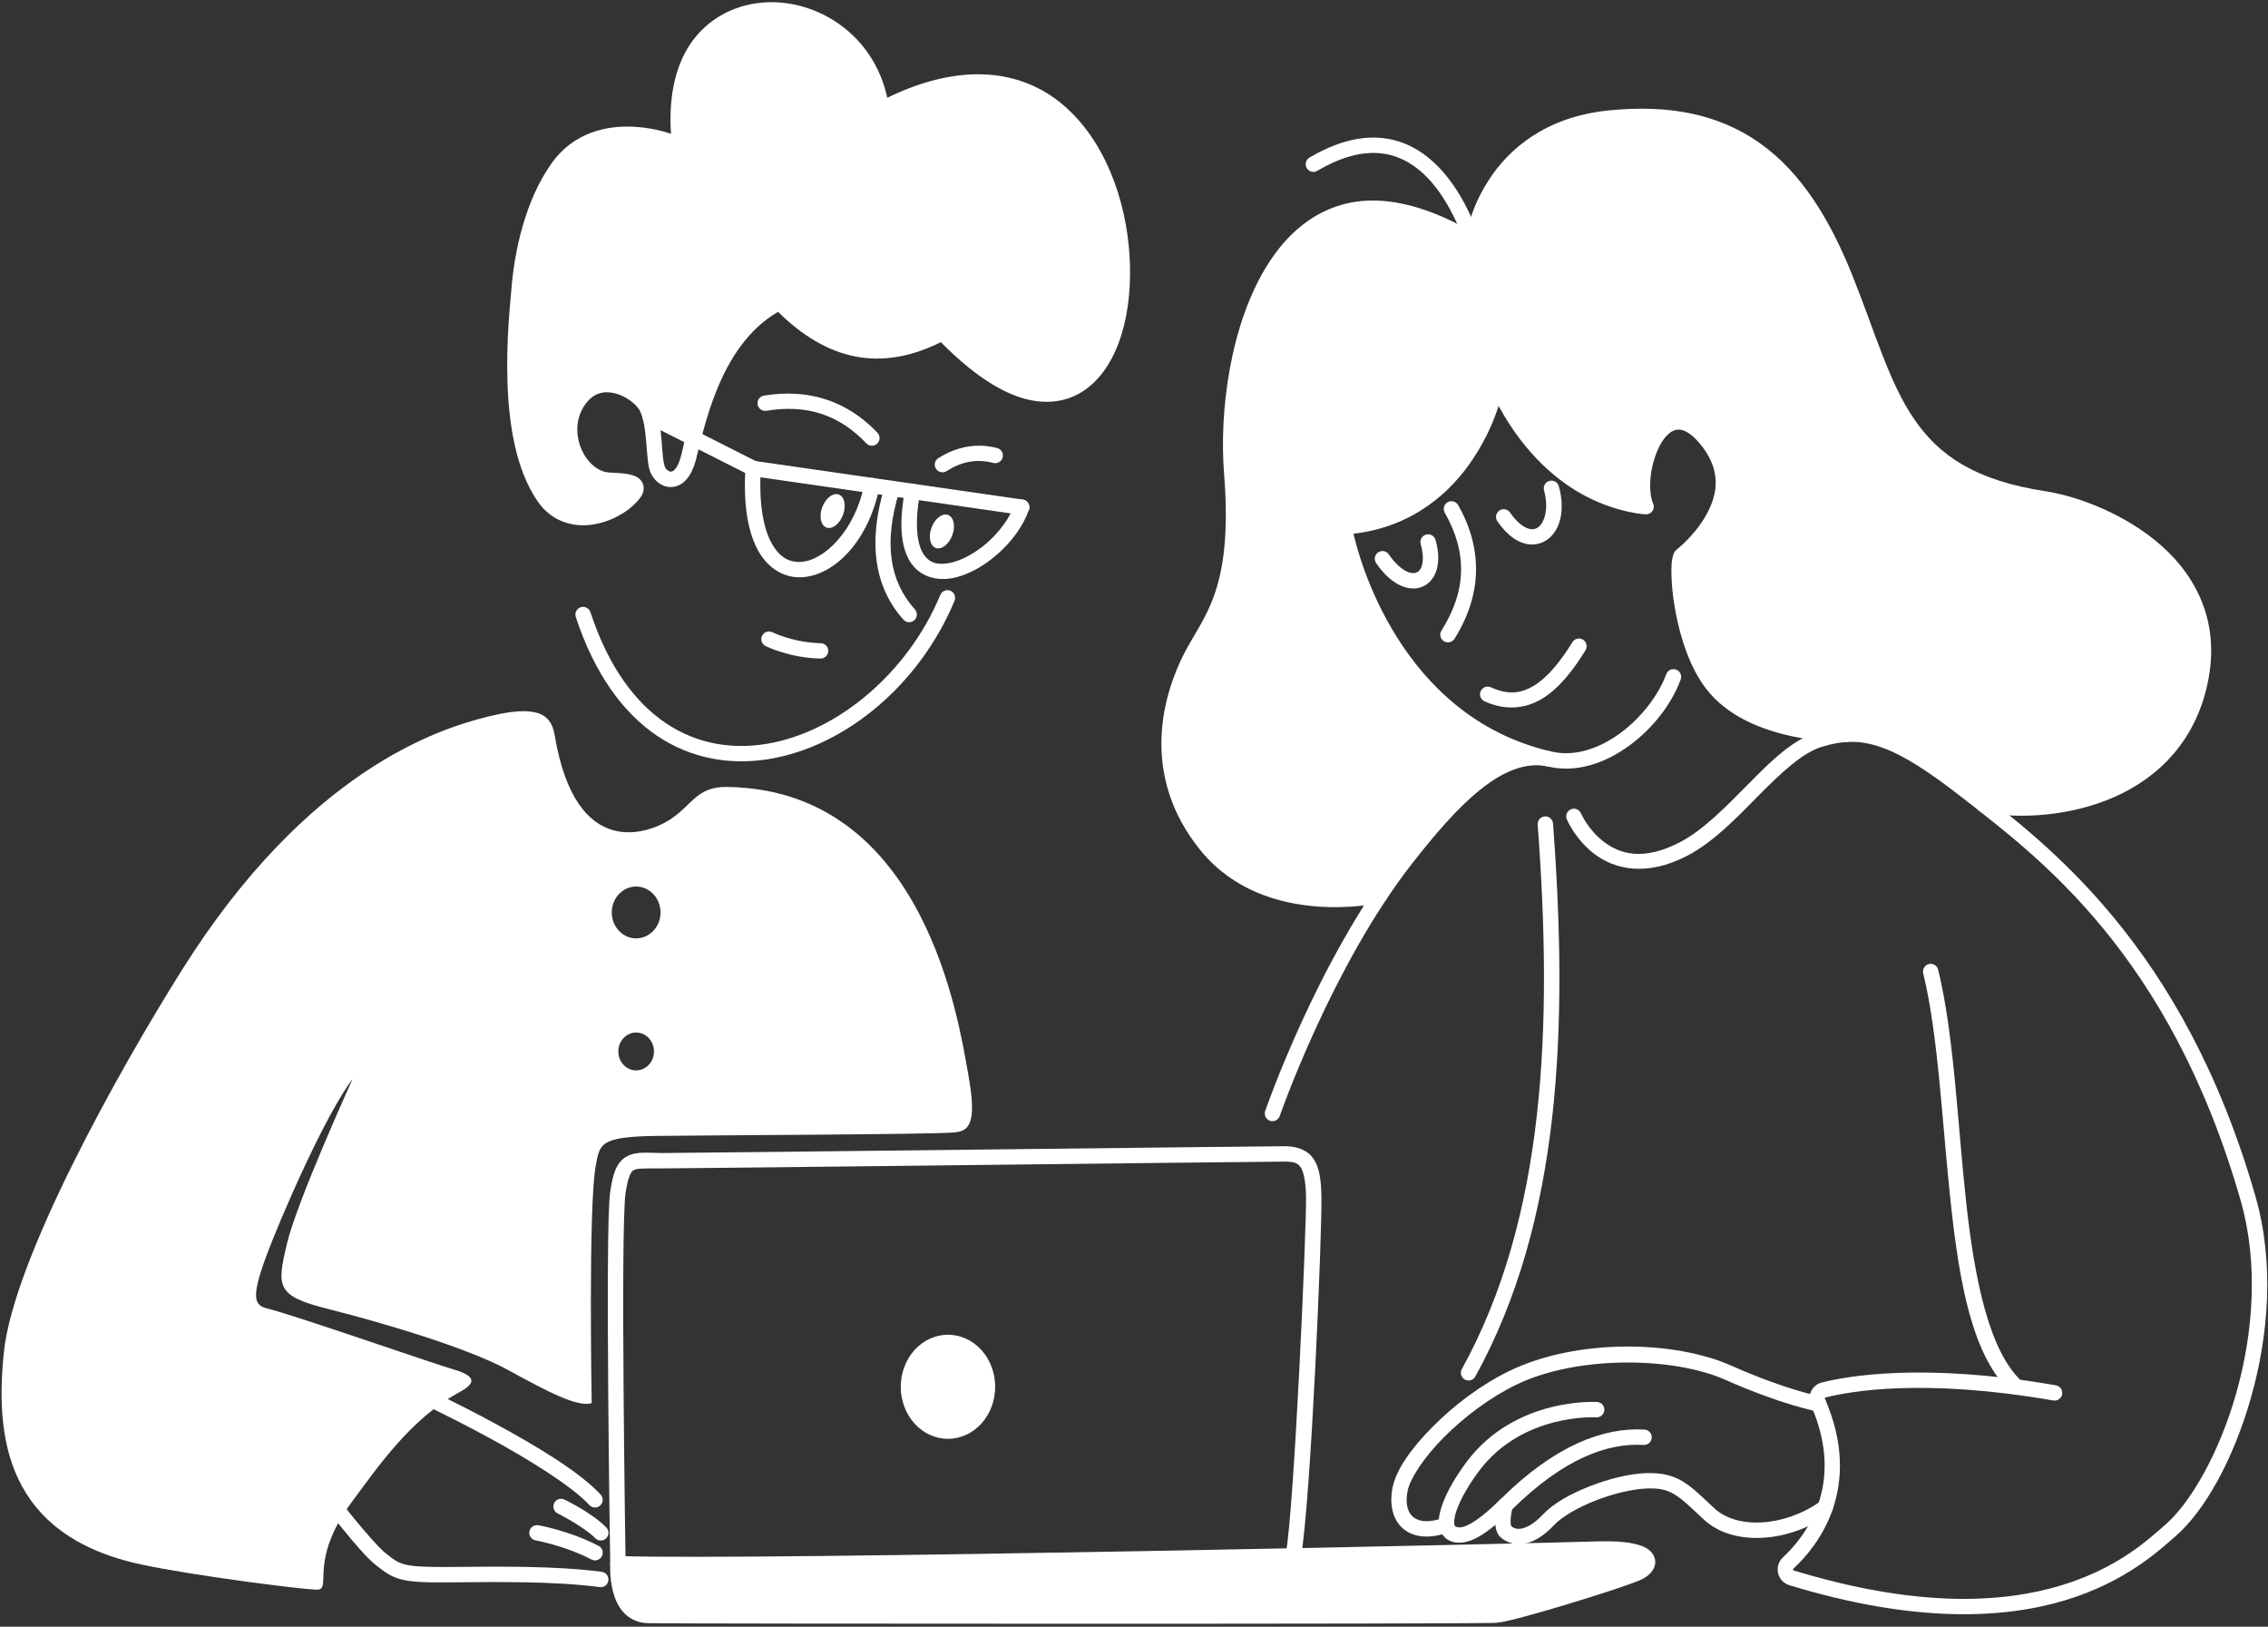 <svg width="516" height="370" viewBox="0 0 516 370" fill="none" xmlns="http://www.w3.org/2000/svg">
<rect x="0" y="0" width="516" height="370" fill="#333333" stroke="none"/>
<g clip-path="url(#clip0_202_3)">
<path fill-rule="evenodd" clip-rule="evenodd" d="M226.419 315.436C226.419 318.576 225.287 321.587 223.272 323.808C221.258 326.028 218.525 327.276 215.676 327.276C212.826 327.276 210.094 326.028 208.079 323.808C206.064 321.587 204.932 318.576 204.932 315.436C204.932 313.881 205.21 312.341 205.75 310.905C206.29 309.468 207.081 308.163 208.079 307.064C209.076 305.964 210.261 305.092 211.564 304.497C212.868 303.902 214.265 303.596 215.676 303.596C217.086 303.596 218.483 303.902 219.787 304.497C221.09 305.092 222.275 305.964 223.272 307.064C224.27 308.163 225.061 309.468 225.601 310.905C226.141 312.341 226.419 313.881 226.419 315.436Z" fill="white"/>
<path d="M363.286 350.607C349.678 351.065 172.854 354.979 140.641 353.935C140.188 353.921 139.746 354.083 139.41 354.387C139.074 354.692 138.869 355.115 138.839 355.568C138.839 355.568 138.607 358.683 139.45 361.947C139.871 363.579 140.561 365.301 141.827 366.715C143.093 368.128 145.015 369.153 147.358 369.201C149.394 369.242 162.04 369.274 180.165 369.299C198.29 369.323 221.785 369.336 245.171 369.336C268.556 369.336 291.83 369.323 309.511 369.289C318.351 369.272 325.793 369.25 331.153 369.222C333.833 369.209 335.993 369.194 337.55 369.177C339.106 369.161 339.908 369.157 340.411 369.119C341.803 369.012 343.893 368.492 346.718 367.74C349.543 366.988 352.958 366.001 356.399 364.961C363.283 362.88 370.167 360.635 372.829 359.55C374.097 359.034 375.186 358.338 375.927 357.275C376.297 356.744 376.58 356.082 376.596 355.334C376.613 354.585 376.32 353.807 375.848 353.226C374.904 352.064 373.477 351.487 371.473 351.078C369.47 350.669 366.821 350.488 363.286 350.607ZM363.403 354.105C366.757 353.992 369.178 354.18 370.774 354.506C372.235 354.804 372.777 355.22 372.934 355.355C372.736 355.589 372.267 355.999 371.509 356.308C369.266 357.222 362.218 359.545 355.387 361.609C351.972 362.641 348.585 363.621 345.819 364.357C343.053 365.093 340.764 365.581 340.143 365.629C340.143 365.629 339.057 365.661 337.512 365.677C335.968 365.694 333.812 365.709 331.136 365.722C325.782 365.749 318.343 365.772 309.505 365.789C291.828 365.822 268.555 365.836 245.171 365.836C221.787 365.836 198.291 365.823 180.169 365.798C162.046 365.774 149.188 365.737 147.43 365.701C145.981 365.671 145.157 365.187 144.434 364.38C143.712 363.573 143.172 362.362 142.839 361.072C142.499 359.755 142.376 358.435 142.335 357.433C177.63 358.394 349.588 354.57 363.403 354.105Z" fill="white"/>
<path fill-rule="evenodd" clip-rule="evenodd" d="M140.584 355.685C140.584 355.685 139.809 367.296 147.395 367.451C154.981 367.606 336.252 367.683 340.277 367.374C344.302 367.064 367.265 359.928 372.169 357.93C376.349 356.227 377.123 351.892 363.345 352.357C349.566 352.821 173.141 356.74 140.584 355.685Z" fill="white"/>
<path d="M292.306 260.716C289.61 260.716 256.097 261.103 222.182 261.49C188.268 261.877 154.003 262.265 150.649 262.265C147.247 262.265 144.88 261.823 142.616 263.025C141.484 263.626 140.607 264.701 140.046 266.027C139.484 267.353 139.136 268.97 138.829 271.121C138.474 273.611 138.367 279.733 138.313 288.043C138.26 296.352 138.301 306.636 138.378 316.66C138.532 336.708 138.835 355.713 138.835 355.713C138.838 355.942 138.887 356.169 138.978 356.38C139.07 356.591 139.202 356.782 139.367 356.942C139.532 357.102 139.727 357.228 139.94 357.312C140.154 357.397 140.382 357.439 140.612 357.435C141.076 357.427 141.518 357.236 141.84 356.903C142.163 356.569 142.34 356.122 142.333 355.658C142.333 355.658 142.032 336.664 141.878 316.634C141.801 306.619 141.76 296.344 141.813 288.064C141.867 279.784 142.056 273.286 142.294 271.615C142.58 269.605 142.916 268.223 143.268 267.39C143.621 266.557 143.888 266.314 144.259 266.117C145 265.723 147.085 265.765 150.649 265.765C154.262 265.765 188.309 265.377 222.224 264.99C256.138 264.603 289.969 264.216 292.306 264.216C294.529 264.216 295.311 264.593 295.95 265.56C296.59 266.527 297.044 268.622 297.138 271.998C297.31 278.22 294.507 342.519 292.52 353.605C292.48 353.831 292.484 354.063 292.533 354.288C292.582 354.512 292.675 354.725 292.807 354.914C292.938 355.102 293.105 355.263 293.299 355.387C293.492 355.511 293.708 355.596 293.934 355.636C294.391 355.718 294.861 355.616 295.242 355.351C295.623 355.086 295.883 354.681 295.966 354.224C298.241 341.528 300.849 279.612 300.636 271.9C300.536 268.309 300.214 265.661 298.87 263.629C297.526 261.596 295.113 260.716 292.306 260.716Z" fill="white"/>
<path d="M181.161 89.582C178.799 89.432 176.344 89.564 173.808 89.984C173.35 90.06 172.941 90.314 172.67 90.691C172.4 91.069 172.291 91.538 172.366 91.996C172.442 92.454 172.696 92.863 173.073 93.133C173.451 93.403 173.92 93.513 174.378 93.437C183.597 91.913 190.928 94.35 197.099 100.843C197.257 101.01 197.447 101.144 197.657 101.237C197.867 101.33 198.093 101.381 198.323 101.387C198.553 101.393 198.781 101.354 198.996 101.271C199.211 101.188 199.407 101.064 199.573 100.906C199.909 100.586 200.104 100.146 200.116 99.683C200.128 99.219 199.955 98.769 199.636 98.433C194.496 93.024 188.246 90.031 181.161 89.582Z" fill="white"/>
<path d="M223.259 101.382C219.732 101.268 216.436 102.338 213.485 104.203C213.093 104.451 212.815 104.844 212.713 105.297C212.611 105.75 212.693 106.224 212.94 106.617C213.188 107.009 213.582 107.287 214.035 107.389C214.487 107.491 214.962 107.41 215.354 107.162C218.682 105.06 222.025 104.274 225.983 105.295C226.206 105.352 226.437 105.365 226.665 105.333C226.893 105.301 227.112 105.225 227.31 105.108C227.508 104.992 227.681 104.837 227.819 104.654C227.958 104.47 228.059 104.261 228.116 104.039C228.174 103.816 228.187 103.584 228.155 103.357C228.123 103.129 228.046 102.91 227.929 102.712C227.812 102.514 227.658 102.34 227.474 102.202C227.29 102.064 227.081 101.963 226.858 101.906C225.636 101.591 224.434 101.421 223.259 101.382Z" fill="white"/>
<path d="M174.175 0.537C167.903 0.88 161.819 3.65 157.706 9.095C153.966 14.047 152.046 21.228 152.655 30.425C150.675 29.779 147.928 29.046 144.288 28.836C138.183 28.483 130.474 30.021 125.378 37.302C119.532 45.652 117.054 56.9 116.346 65.81C116.346 65.811 116.346 65.812 116.346 65.812C116.107 68.829 115.147 77.299 115.448 86.716C115.749 96.134 117.23 106.601 122.296 114.002C125.47 118.64 130.332 119.935 134.583 119.351C138.833 118.767 142.612 116.606 144.841 114.203C145.94 113.016 146.734 111.82 146.358 110.326C146.17 109.579 145.651 109.001 145.155 108.664C144.659 108.327 144.162 108.152 143.665 108.019C141.675 107.489 139.286 107.587 138.221 107.443C135.74 107.109 133.348 104.889 132.149 101.847C130.951 98.806 130.991 95.168 132.97 92.242C134.955 89.305 137.3 88.892 139.766 89.425C142.233 89.959 144.642 91.828 145.483 93.26C146.337 94.714 146.79 97.649 147.024 100.498C147.141 101.922 147.228 103.328 147.378 104.59C147.527 105.851 147.671 106.944 148.251 107.994C149.201 109.713 151.09 111.09 153.315 110.726C155.541 110.363 157.305 108.3 158.255 104.865C160.044 98.394 163.359 78.802 177.018 70.935C182.519 76.353 188.375 79.874 194.602 81.088C200.862 82.307 207.406 81.149 214.061 77.83C220.842 84.686 226.916 88.768 232.356 90.47C238.042 92.249 243.119 91.376 246.989 88.584C254.729 82.999 257.8 70.735 256.977 57.996C256.154 45.256 251.306 31.813 241.776 23.779C232.61 16.052 219.039 13.879 201.864 22.236C198.814 7.939 186.085 -0.115 174.175 0.537ZM174.366 4.033C185.135 3.443 197.072 10.977 198.919 24.949C198.956 25.228 199.06 25.495 199.222 25.725C199.384 25.956 199.6 26.144 199.85 26.274C200.101 26.403 200.379 26.47 200.661 26.469C200.943 26.468 201.22 26.399 201.47 26.267C218.795 17.128 231.032 19.299 239.52 26.455C248.008 33.61 252.708 46.22 253.483 58.222C254.259 70.225 250.98 81.39 244.942 85.746C241.923 87.924 238.254 88.648 233.403 87.13C228.552 85.613 222.58 81.71 215.68 74.539C215.416 74.263 215.068 74.082 214.691 74.023C214.313 73.964 213.927 74.03 213.591 74.211C207.069 77.718 201.037 78.775 195.27 77.652C189.504 76.529 183.912 73.18 178.458 67.505C178.197 67.235 177.857 67.055 177.487 66.993C177.116 66.931 176.736 66.989 176.401 67.16C159.759 75.668 156.471 98.184 154.882 103.931C154.12 106.687 153.157 107.205 152.751 107.271C152.345 107.337 151.697 106.991 151.315 106.3C151.23 106.145 150.984 105.288 150.852 104.177C150.721 103.067 150.633 101.679 150.512 100.211C150.271 97.273 149.995 94.027 148.503 91.486C146.997 88.922 144.016 86.765 140.507 86.005C136.997 85.246 132.777 86.276 130.069 90.281H130.071C127.357 94.295 127.333 99.171 128.893 103.131C130.453 107.09 133.642 110.358 137.755 110.912C139.378 111.131 141.505 111.134 142.597 111.386C142.504 111.526 142.486 111.595 142.274 111.824C140.736 113.483 137.417 115.43 134.106 115.884C130.796 116.339 127.634 115.604 125.184 112.025C120.83 105.663 119.238 95.719 118.946 86.605C118.655 77.492 119.581 69.313 119.837 66.088C120.511 57.604 122.993 46.812 128.245 39.31C132.54 33.173 138.686 32.018 144.087 32.33C149.487 32.641 153.815 34.527 153.815 34.527C154.098 34.651 154.408 34.697 154.714 34.663C155.021 34.628 155.312 34.513 155.56 34.329C155.808 34.145 156.002 33.899 156.124 33.616C156.246 33.333 156.291 33.023 156.255 32.717C155.067 22.783 157.036 15.79 160.499 11.205C163.962 6.62 168.982 4.328 174.366 4.033Z" fill="white"/>
<path fill-rule="evenodd" clip-rule="evenodd" d="M157.731 99.654L147.924 94.695C147.687 93.831 147.385 93.041 146.993 92.373C144.646 88.378 136.213 84.319 131.52 91.261C126.827 98.202 131.393 108.289 137.988 109.177C140.732 109.547 147.322 108.951 143.557 113.014C139.791 117.076 129.364 121.231 123.74 113.014C114.32 99.251 117.597 72.192 118.092 65.95C118.783 57.253 121.263 46.232 126.812 38.306C136.204 24.888 154.518 32.924 154.518 32.924C149.61 -8.11 196.723 -5.011 200.653 24.719C271.619 -12.716 270.638 134.184 214.42 75.753C200.832 83.061 188.459 80.435 177.197 68.718C164.447 75.236 159.901 90.806 157.731 99.654Z" fill="white"/>
<path d="M147.378 93.033C146.937 93.178 146.572 93.492 146.362 93.906C146.259 94.111 146.196 94.335 146.179 94.564C146.161 94.793 146.189 95.023 146.261 95.242C146.333 95.46 146.447 95.662 146.596 95.836C146.746 96.011 146.929 96.154 147.134 96.257L170.624 108.132C170.793 108.218 170.975 108.275 171.163 108.302L232.198 117.101C232.426 117.134 232.658 117.122 232.88 117.065C233.103 117.008 233.312 116.908 233.497 116.771C233.681 116.633 233.836 116.46 233.953 116.263C234.071 116.065 234.148 115.846 234.181 115.619C234.214 115.391 234.201 115.16 234.145 114.937C234.088 114.714 233.988 114.505 233.85 114.32C233.712 114.136 233.54 113.981 233.342 113.864C233.145 113.746 232.926 113.669 232.698 113.636L171.946 104.881L148.714 93.132C148.509 93.029 148.285 92.967 148.056 92.95C147.827 92.933 147.596 92.961 147.378 93.033Z" fill="white"/>
<path d="M171.454 104.781C171.225 104.767 170.995 104.798 170.777 104.873C170.56 104.948 170.36 105.065 170.187 105.217C170.015 105.37 169.875 105.554 169.774 105.761C169.673 105.968 169.614 106.192 169.6 106.422C169.079 115.048 170.216 121.216 172.556 125.367C174.895 129.517 178.674 131.544 182.524 131.295C190.225 130.796 197.727 122.604 200.085 110.8C200.13 110.575 200.13 110.343 200.086 110.117C200.041 109.891 199.952 109.676 199.825 109.485C199.697 109.294 199.533 109.129 199.341 109.001C199.15 108.874 198.936 108.785 198.71 108.74C198.484 108.695 198.252 108.695 198.027 108.74C197.801 108.784 197.587 108.873 197.396 109.001C197.204 109.129 197.04 109.293 196.913 109.484C196.785 109.675 196.696 109.889 196.651 110.115C194.52 120.787 187.494 127.466 182.298 127.802C179.7 127.971 177.439 126.903 175.604 123.648C173.77 120.393 172.598 114.843 173.095 106.632C173.122 106.169 172.965 105.714 172.658 105.367C172.35 105.02 171.917 104.809 171.454 104.781Z" fill="white"/>
<path d="M207.934 110.07C207.478 109.986 207.007 110.086 206.625 110.348C206.243 110.611 205.98 111.014 205.895 111.47C204.484 119.083 204.945 124.262 207.009 127.664C209.073 131.066 212.86 132.161 216.466 131.537C220.071 130.912 223.744 128.853 226.917 126.068C230.09 123.283 232.76 119.754 234.099 115.949C234.252 115.511 234.226 115.03 234.025 114.612C233.824 114.194 233.466 113.872 233.028 113.718C232.591 113.565 232.11 113.591 231.691 113.792C231.273 113.993 230.952 114.351 230.798 114.789C229.726 117.837 227.4 120.986 224.608 123.437C221.816 125.888 218.555 127.622 215.87 128.088C213.185 128.553 211.326 128.033 210.001 125.849C208.676 123.665 208.006 119.287 209.337 112.109C209.421 111.653 209.321 111.181 209.058 110.799C208.795 110.417 208.391 110.154 207.934 110.07Z" fill="white"/>
<path d="M203.472 109.445C203.252 109.377 203.021 109.354 202.792 109.375C202.563 109.397 202.341 109.463 202.138 109.571C201.935 109.678 201.755 109.825 201.608 110.002C201.462 110.179 201.352 110.383 201.284 110.603C197.389 123.277 198.915 133.564 205.546 140.951C205.856 141.296 206.29 141.504 206.753 141.53C207.217 141.555 207.671 141.395 208.017 141.086C208.188 140.932 208.327 140.746 208.426 140.539C208.526 140.331 208.583 140.106 208.595 139.877C208.608 139.647 208.575 139.417 208.498 139.2C208.422 138.984 208.303 138.784 208.149 138.613C202.395 132.202 200.957 123.58 204.63 111.632C204.697 111.413 204.721 111.182 204.7 110.953C204.678 110.724 204.611 110.502 204.504 110.299C204.396 110.096 204.25 109.916 204.073 109.769C203.896 109.623 203.691 109.513 203.472 109.445Z" fill="white"/>
<path fill-rule="evenodd" clip-rule="evenodd" d="M191.792 117.128C191.606 117.621 191.362 118.086 191.072 118.496C190.782 118.907 190.453 119.255 190.103 119.521C189.753 119.787 189.389 119.966 189.032 120.047C188.675 120.127 188.332 120.109 188.023 119.993C187.714 119.876 187.444 119.664 187.229 119.368C187.014 119.072 186.858 118.697 186.77 118.267C186.682 117.836 186.664 117.357 186.717 116.857C186.77 116.358 186.893 115.847 187.078 115.354C187.453 114.359 188.06 113.498 188.767 112.961C189.474 112.424 190.222 112.254 190.847 112.49C191.472 112.725 191.923 113.346 192.1 114.216C192.277 115.086 192.166 116.133 191.792 117.128Z" fill="white"/>
<path fill-rule="evenodd" clip-rule="evenodd" d="M216.649 121.77C216.464 122.263 216.22 122.728 215.93 123.138C215.64 123.549 215.311 123.897 214.961 124.163C214.611 124.429 214.247 124.608 213.89 124.688C213.533 124.769 213.19 124.751 212.881 124.635C212.571 124.518 212.301 124.306 212.087 124.01C211.872 123.713 211.716 123.339 211.628 122.909C211.54 122.478 211.522 121.999 211.575 121.499C211.628 121 211.751 120.489 211.936 119.996C212.311 119.001 212.918 118.14 213.625 117.603C214.332 117.066 215.08 116.896 215.705 117.132C216.33 117.367 216.78 117.988 216.958 118.858C217.135 119.727 217.024 120.775 216.649 121.77Z" fill="white"/>
<path d="M216.226 134.371C215.797 134.193 215.316 134.192 214.887 134.369C214.458 134.546 214.117 134.886 213.938 135.314C206.492 153.226 190.353 166.581 174.397 169.197C166.42 170.505 158.524 169.194 151.546 164.525C144.568 159.856 138.451 151.76 134.325 139.236C134.253 139.017 134.139 138.815 133.989 138.641C133.839 138.467 133.656 138.324 133.451 138.22C133.245 138.117 133.022 138.054 132.792 138.037C132.563 138.02 132.333 138.049 132.114 138.121C131.673 138.266 131.308 138.58 131.099 138.994C130.89 139.409 130.854 139.889 130.999 140.33C135.307 153.407 141.85 162.251 149.599 167.435C157.347 172.62 166.244 174.079 174.964 172.65C192.403 169.791 209.278 155.644 217.171 136.658C217.349 136.229 217.349 135.747 217.172 135.318C216.995 134.89 216.654 134.549 216.226 134.371Z" fill="white"/>
<path d="M175.735 143.814C175.32 143.607 174.839 143.573 174.399 143.719C173.959 143.866 173.595 144.182 173.388 144.597C173.285 144.803 173.224 145.027 173.208 145.256C173.192 145.486 173.221 145.716 173.294 145.934C173.367 146.152 173.482 146.353 173.633 146.527C173.783 146.7 173.967 146.842 174.173 146.945C174.173 146.945 179.572 149.657 186.655 149.793C187.119 149.801 187.567 149.626 187.902 149.304C188.236 148.983 188.429 148.542 188.438 148.078C188.443 147.848 188.402 147.62 188.318 147.405C188.234 147.191 188.109 146.996 187.949 146.83C187.79 146.665 187.599 146.532 187.389 146.44C187.178 146.348 186.951 146.299 186.722 146.295C180.493 146.176 175.735 143.814 175.735 143.814Z" fill="white"/>
<path fill-rule="evenodd" clip-rule="evenodd" d="M80.221 245.43C74.066 253.46 63.865 276.794 60.457 286.068C57.048 295.343 57.92 296.928 60.853 297.641C66.867 299.104 98.108 310.007 103.26 311.513C108.412 313.019 108.266 314.648 104.528 316.665C93.402 322.671 85.721 334.025 80.282 341.304C69.754 355.393 75.947 361.74 71.922 361.585C67.896 361.43 43.781 358.355 32.134 355.857C1.182 349.219 -1.113 326.703 0.89 307.516C3.082 286.516 26.692 244.004 41.5 220.47C70.141 174.954 100.022 165.785 110.629 163.095C121.567 160.322 125.325 161.977 126.185 167.158C131.019 196.281 147.884 189.352 152.342 186.479C157.634 183.069 158.415 178.891 165.496 178.998C210.597 179.681 218.2 232.921 220.28 244.315C222.361 255.71 220.479 257.295 217.04 257.592C211.875 258.039 163.067 258.211 149.752 258.366C136.438 258.521 136.438 260.069 135.509 265.333C133.825 274.875 134.618 319.147 134.618 319.147C131.447 320.138 124.808 316.67 115.594 311.617C106.379 306.564 86.563 300.718 74.673 297.745C62.783 294.773 62.981 292.692 65.26 282.982C67.539 273.272 80.221 245.43 80.221 245.43ZM144.733 201.65C141.67 201.65 139.184 204.291 139.184 207.545C139.184 210.799 141.67 213.44 144.733 213.44C147.795 213.44 150.281 210.799 150.281 207.545C150.281 204.291 147.795 201.65 144.733 201.65ZM144.733 234.855C142.494 234.855 140.676 236.786 140.676 239.165C140.676 241.544 142.494 243.475 144.733 243.475C146.972 243.475 148.789 241.544 148.789 239.165C148.789 236.786 146.972 234.855 144.733 234.855Z" fill="white"/>
<path d="M95.847 315.306C95.426 315.111 94.944 315.09 94.508 315.25C94.073 315.409 93.718 315.735 93.522 316.156C93.327 316.577 93.306 317.058 93.466 317.494C93.625 317.93 93.951 318.285 94.372 318.48C94.372 318.48 102.137 322.088 111.02 326.904C119.904 331.72 129.964 337.883 134.093 342.338C134.408 342.678 134.846 342.879 135.309 342.896C135.773 342.914 136.225 342.747 136.565 342.431C136.905 342.116 137.106 341.678 137.124 341.214C137.142 340.751 136.974 340.299 136.659 339.959C131.752 334.664 121.679 328.702 112.688 323.828C103.697 318.953 95.847 315.306 95.847 315.306Z" fill="white"/>
<path d="M127.083 341.013C126.865 341.088 126.665 341.205 126.492 341.358C126.32 341.51 126.18 341.695 126.079 341.902C125.876 342.319 125.847 342.799 125.999 343.238C126.15 343.676 126.469 344.037 126.886 344.24C126.886 344.24 132.87 347.273 135.434 349.88C135.596 350.045 135.787 350.175 135.999 350.265C136.211 350.355 136.438 350.403 136.668 350.405C136.898 350.407 137.126 350.363 137.34 350.277C137.553 350.191 137.747 350.063 137.911 349.902C138.242 349.576 138.43 349.133 138.433 348.669C138.437 348.205 138.256 347.758 137.93 347.427C134.507 343.947 128.419 341.095 128.419 341.095C128.002 340.892 127.521 340.863 127.083 341.013Z" fill="white"/>
<path d="M122.471 346.929C122.014 346.851 121.544 346.957 121.165 347.225C120.786 347.492 120.529 347.9 120.45 348.357C120.371 348.814 120.477 349.284 120.744 349.663C121.012 350.042 121.419 350.299 121.876 350.379C121.876 350.379 128.436 351.528 134.567 354.72C134.771 354.827 134.994 354.892 135.223 354.912C135.452 354.932 135.683 354.907 135.902 354.838C136.121 354.768 136.325 354.657 136.501 354.509C136.677 354.361 136.822 354.18 136.929 353.976C137.143 353.565 137.184 353.085 137.045 352.642C136.905 352.2 136.596 351.831 136.184 351.617C129.456 348.113 122.471 346.929 122.471 346.929Z" fill="white"/>
<path d="M72.991 338.546C72.808 338.685 72.653 338.858 72.537 339.056C72.421 339.255 72.344 339.474 72.313 339.701C72.281 339.929 72.294 340.161 72.352 340.383C72.41 340.605 72.511 340.814 72.649 340.998C72.649 340.998 74.911 343.99 77.638 347.349C80.364 350.708 83.409 354.35 85.618 356.082C87.452 357.519 88.928 358.651 91.296 359.25C93.664 359.849 96.732 359.973 102.269 359.923C113.275 359.824 126.104 359.637 136.454 360.998C136.682 361.028 136.914 361.013 137.136 360.953C137.358 360.894 137.567 360.791 137.749 360.651C137.932 360.511 138.085 360.336 138.2 360.137C138.315 359.938 138.389 359.718 138.419 359.49C138.449 359.262 138.434 359.03 138.374 358.808C138.314 358.586 138.212 358.378 138.072 358.196C137.932 358.014 137.757 357.861 137.558 357.746C137.359 357.631 137.139 357.557 136.911 357.527C126.153 356.113 113.227 356.325 102.237 356.423C96.775 356.473 93.899 356.298 92.155 355.857C90.411 355.416 89.609 354.764 87.776 353.328C86.32 352.186 83.039 348.446 80.356 345.142C77.674 341.838 75.442 338.886 75.442 338.886C75.162 338.516 74.747 338.273 74.287 338.209C73.828 338.145 73.361 338.267 72.991 338.546Z" fill="white"/>
<path d="M330.69 114.064C330.243 113.941 329.766 114 329.362 114.228C329.162 114.341 328.986 114.493 328.845 114.674C328.703 114.856 328.599 115.063 328.538 115.285C328.476 115.506 328.459 115.738 328.487 115.966C328.516 116.194 328.589 116.415 328.702 116.615C333.858 125.701 333.682 134.325 327.95 143.433C327.828 143.628 327.745 143.845 327.706 144.071C327.668 144.298 327.674 144.53 327.725 144.754C327.776 144.979 327.871 145.191 328.004 145.378C328.137 145.566 328.306 145.725 328.501 145.847C328.894 146.094 329.368 146.175 329.821 146.072C330.273 145.969 330.666 145.691 330.913 145.298C337.186 135.33 337.415 124.876 331.747 114.886C331.518 114.483 331.138 114.187 330.69 114.064Z" fill="white"/>
<path d="M324.438 121.597C323.992 121.723 323.614 122.021 323.387 122.426C323.161 122.831 323.104 123.309 323.229 123.755C323.819 125.843 323.811 127.472 323.526 128.525C323.242 129.578 322.781 130.025 322.251 130.234C321.721 130.443 320.925 130.446 319.804 129.853C318.682 129.26 317.315 128.06 315.976 126.099C315.714 125.716 315.311 125.452 314.855 125.366C314.399 125.28 313.927 125.379 313.544 125.64C313.161 125.902 312.897 126.305 312.811 126.761C312.725 127.217 312.823 127.689 313.085 128.072C314.667 130.388 316.385 132.007 318.167 132.949C319.949 133.891 321.872 134.145 323.534 133.49C325.197 132.835 326.401 131.304 326.905 129.439C327.41 127.574 327.316 125.343 326.599 122.804C326.472 122.358 326.174 121.98 325.768 121.754C325.363 121.527 324.885 121.471 324.438 121.597Z" fill="white"/>
<path d="M352.509 109.386C352.287 109.447 352.08 109.551 351.898 109.693C351.717 109.834 351.565 110.009 351.452 110.209C351.338 110.409 351.265 110.629 351.236 110.858C351.208 111.086 351.225 111.317 351.286 111.539C352.487 115.901 351.276 119.011 349.919 119.949C349.24 120.418 348.54 120.55 347.472 120.146C346.404 119.742 344.996 118.668 343.556 116.58C343.292 116.198 342.888 115.936 342.431 115.852C341.975 115.768 341.504 115.869 341.122 116.132C340.933 116.263 340.771 116.429 340.646 116.623C340.521 116.816 340.435 117.031 340.394 117.258C340.352 117.484 340.355 117.716 340.404 117.941C340.452 118.166 340.544 118.379 340.675 118.568C342.393 121.059 344.257 122.671 346.233 123.42C348.21 124.168 350.328 123.919 351.907 122.828C355.066 120.646 356.125 115.928 354.661 110.609C354.6 110.387 354.496 110.18 354.355 109.999C354.214 109.817 354.038 109.665 353.838 109.552C353.638 109.438 353.418 109.365 353.19 109.337C352.962 109.308 352.73 109.325 352.509 109.386Z" fill="white"/>
<path d="M360.153 145.492C359.758 145.249 359.283 145.173 358.832 145.28C358.38 145.387 357.99 145.669 357.747 146.064C355.013 150.501 352.118 154.027 349.122 155.88C346.126 157.734 343.148 158.14 339.198 156.33C338.989 156.234 338.763 156.18 338.534 156.172C338.304 156.163 338.075 156.2 337.86 156.28C337.644 156.36 337.446 156.481 337.278 156.638C337.11 156.794 336.974 156.982 336.878 157.191C336.782 157.4 336.728 157.626 336.72 157.855C336.711 158.085 336.748 158.314 336.828 158.53C336.908 158.745 337.029 158.943 337.186 159.111C337.342 159.28 337.53 159.416 337.739 159.511C342.567 161.724 347.171 161.204 350.964 158.857C354.756 156.51 357.856 152.557 360.725 147.9C360.846 147.704 360.927 147.487 360.963 147.26C361 147.033 360.991 146.801 360.938 146.577C360.885 146.354 360.788 146.143 360.654 145.956C360.519 145.77 360.349 145.612 360.153 145.492Z" fill="white"/>
<path d="M381.339 152.306C380.903 152.147 380.422 152.167 380.001 152.363C379.58 152.559 379.254 152.913 379.095 153.349C377.36 158.096 373.429 163.245 368.62 166.767C363.811 170.289 358.234 172.157 353.091 170.97C346.578 169.467 340.277 172.333 334.559 176.914C328.842 181.495 323.515 187.882 318.622 194.125C299.694 218.275 287.848 252.701 287.848 252.701C287.773 252.918 287.742 253.148 287.755 253.377C287.769 253.607 287.828 253.831 287.928 254.038C288.029 254.245 288.169 254.43 288.341 254.583C288.513 254.735 288.713 254.852 288.931 254.927C289.148 255.003 289.378 255.034 289.607 255.021C289.837 255.007 290.061 254.948 290.268 254.848C290.475 254.747 290.66 254.607 290.812 254.435C290.965 254.263 291.082 254.063 291.157 253.845C291.157 253.845 303.01 219.717 321.376 196.285C326.22 190.104 331.447 183.891 336.747 179.644C342.047 175.398 347.225 173.208 352.304 174.38C358.753 175.869 365.316 173.525 370.688 169.591C376.06 165.657 380.351 160.107 382.382 154.55C382.541 154.115 382.521 153.633 382.325 153.212C382.129 152.791 381.775 152.466 381.339 152.306Z" fill="white"/>
<path d="M351.456 185.697C351.227 185.714 351.003 185.776 350.798 185.88C350.592 185.983 350.409 186.126 350.259 186.301C350.109 186.475 349.995 186.677 349.923 186.896C349.851 187.114 349.823 187.345 349.841 187.574C353.301 233.704 351.568 277.033 332.585 311.418C332.474 311.619 332.403 311.84 332.377 312.068C332.351 312.297 332.371 312.528 332.435 312.749C332.498 312.97 332.605 313.176 332.748 313.356C332.892 313.536 333.069 313.685 333.27 313.797C333.472 313.908 333.693 313.978 333.921 314.004C334.15 314.029 334.381 314.01 334.602 313.946C334.823 313.882 335.029 313.775 335.209 313.632C335.389 313.488 335.538 313.31 335.649 313.109C355.188 277.718 356.81 233.69 353.331 187.312C353.296 186.849 353.08 186.419 352.728 186.116C352.376 185.813 351.919 185.662 351.456 185.697Z" fill="white"/>
<path d="M421.325 165.275C418.729 165.267 416.153 165.704 413.491 166.515C407.762 168.261 402.808 173.241 397.741 178.363C392.674 183.485 387.523 188.814 382.202 191.574C373.742 195.962 368.483 194.182 364.905 191.484C361.327 188.786 359.694 185.009 359.694 185.009C359.605 184.798 359.474 184.606 359.31 184.444C359.147 184.283 358.953 184.155 358.74 184.069C358.526 183.983 358.298 183.939 358.068 183.941C357.838 183.943 357.611 183.99 357.399 184.08C357.188 184.169 356.996 184.3 356.835 184.464C356.673 184.628 356.546 184.822 356.46 185.035C356.374 185.248 356.331 185.476 356.333 185.706C356.335 185.936 356.382 186.163 356.472 186.375C356.472 186.375 358.376 190.945 362.798 194.279C367.219 197.613 374.422 199.551 383.813 194.679C389.922 191.511 395.194 185.917 400.229 180.826C405.265 175.735 410.094 171.209 414.511 169.863C419.334 168.394 423.264 168.292 428.118 170.009C432.972 171.727 438.749 175.394 446.644 181.586C463.524 194.826 493.65 216.755 509.79 273.113C513.9 287.466 512.617 303.368 508.755 316.963C504.893 330.557 498.356 341.853 492.669 346.781C492.668 346.781 492.668 346.781 492.667 346.781C489.015 349.946 482.058 356.651 468.87 360.634C455.682 364.618 436.302 365.807 408.118 357.22C408.029 357.193 407.968 357.127 407.948 357.037C407.928 356.947 407.954 356.861 408.024 356.799C408.031 356.793 408.037 356.787 408.044 356.781C410.798 354.229 414.794 349.685 417.011 343.171C419.227 336.659 419.582 328.182 415.198 318.175C415.171 318.113 415.17 318.047 415.198 317.982C415.223 317.929 415.268 317.896 415.317 317.873C420.816 316.465 437.581 313.421 467.145 318.552C467.372 318.592 467.604 318.586 467.828 318.536C468.052 318.485 468.265 318.391 468.452 318.259C468.64 318.126 468.8 317.958 468.923 317.764C469.046 317.57 469.13 317.353 469.169 317.127C469.208 316.9 469.202 316.668 469.152 316.444C469.102 316.22 469.008 316.007 468.875 315.82C468.743 315.632 468.575 315.472 468.38 315.349C468.186 315.226 467.97 315.142 467.743 315.103C437.601 309.872 420.251 312.977 414.337 314.502C414.294 314.513 414.252 314.526 414.21 314.541C413.22 314.878 412.417 315.616 411.995 316.57C411.994 316.571 411.994 316.573 411.993 316.574C411.574 317.529 411.573 318.621 411.991 319.578C416.061 328.868 415.657 336.281 413.696 342.045C411.735 347.808 408.133 351.926 405.665 354.213L405.684 354.195C404.682 355.096 404.238 356.476 404.53 357.795C404.822 359.112 405.808 360.175 407.098 360.568C435.798 369.312 455.966 368.19 469.882 363.986C483.797 359.783 491.5 352.424 494.96 349.426C501.598 343.673 508.121 332.005 512.122 317.92C516.123 303.835 517.506 287.341 513.155 272.15C496.761 214.908 465.575 191.987 448.803 178.832C440.789 172.545 434.779 168.655 429.286 166.711C426.539 165.739 423.922 165.283 421.325 165.275Z" fill="white"/>
<path d="M363.374 318.892C363.374 318.892 344.825 317.68 333.722 332.459C331.292 335.692 329.196 339.216 328.1 342.355C327.553 343.925 327.23 345.402 327.374 346.841C327.518 348.281 328.375 349.797 329.821 350.451C329.822 350.451 329.822 350.451 329.823 350.451C331.838 351.361 334.132 350.833 336.39 349.56C338.647 348.288 341.101 346.219 343.977 343.38C355.894 331.621 365.837 328.191 373.942 328.664C374.172 328.677 374.402 328.645 374.619 328.57C374.836 328.494 375.037 328.377 375.208 328.224C375.38 328.071 375.52 327.886 375.62 327.679C375.72 327.472 375.779 327.247 375.792 327.017C375.819 326.554 375.66 326.099 375.351 325.752C375.043 325.406 374.609 325.196 374.145 325.17C364.877 324.629 353.893 328.678 341.52 340.888C338.756 343.617 336.44 345.514 334.671 346.511C332.901 347.509 331.914 347.555 331.265 347.261C330.955 347.121 330.917 347.102 330.856 346.494C330.795 345.884 330.956 344.796 331.405 343.509C332.303 340.936 334.252 337.581 336.52 334.562C346.441 321.357 363.153 322.384 363.153 322.384C363.383 322.399 363.613 322.368 363.83 322.294C364.048 322.219 364.249 322.103 364.421 321.951C364.594 321.799 364.734 321.614 364.836 321.408C364.937 321.201 364.996 320.977 365.011 320.748C365.04 320.285 364.883 319.829 364.576 319.481C364.269 319.133 363.837 318.921 363.374 318.892Z" fill="white"/>
<path d="M374.614 335.072C370.746 335.194 366.091 336.347 361.768 338.033C357.446 339.719 353.496 341.878 351.075 344.447C349.155 346.484 347.523 347.381 346.356 347.644C345.19 347.907 344.462 347.658 343.813 347.13C343.902 347.202 343.777 347.108 343.716 346.713C343.654 346.318 343.658 345.722 343.72 345.138C343.843 343.97 344.149 342.898 344.149 342.898C344.279 342.452 344.225 341.974 344.002 341.567C343.778 341.16 343.402 340.859 342.956 340.73C342.51 340.601 342.031 340.654 341.625 340.878C341.218 341.102 340.917 341.478 340.788 341.923C340.788 341.923 340.401 343.23 340.239 344.771C340.158 345.542 340.121 346.385 340.257 347.254C340.392 348.122 340.705 349.116 341.604 349.847C343.016 350.994 345.028 351.531 347.126 351.058C349.224 350.585 351.382 349.223 353.622 346.847C355.361 345.002 359.019 342.863 363.04 341.295C367.061 339.727 371.485 338.672 374.724 338.57C374.724 338.57 374.725 338.57 374.726 338.57C377.708 338.475 379.303 338.897 381.05 339.963C382.797 341.028 384.72 342.903 387.681 345.66C391.078 348.823 395.985 350.073 401.108 349.773C406.232 349.473 411.646 347.622 416.282 344.295C416.659 344.024 416.913 343.615 416.989 343.157C417.064 342.699 416.955 342.23 416.685 341.853C416.551 341.666 416.381 341.507 416.186 341.386C415.99 341.265 415.773 341.183 415.546 341.146C415.319 341.108 415.087 341.116 414.863 341.168C414.639 341.221 414.428 341.317 414.241 341.451C410.16 344.38 405.324 346.02 400.903 346.279C396.483 346.538 392.553 345.415 390.065 343.099C387.142 340.377 385.158 338.371 382.872 336.976C380.586 335.581 378.024 334.964 374.614 335.072Z" fill="white"/>
<path d="M369.491 306.285C360.42 306.385 351.105 308.13 343.532 311.771C337.089 314.869 330.865 319.586 326.015 324.461C321.164 329.335 317.631 334.215 316.811 338.461C316.059 342.357 316.903 345.866 319.409 347.855C321.915 349.844 325.623 350.01 329.747 348.474C330.182 348.312 330.534 347.984 330.727 347.562C330.92 347.14 330.938 346.659 330.776 346.224C330.696 346.009 330.574 345.811 330.418 345.643C330.261 345.474 330.073 345.339 329.864 345.243C329.654 345.147 329.429 345.094 329.199 345.086C328.969 345.077 328.74 345.115 328.524 345.195C325.102 346.469 322.833 346.103 321.585 345.113C320.337 344.122 319.652 342.204 320.247 339.125C320.774 336.395 323.91 331.54 328.497 326.929C333.084 322.319 339.068 317.801 345.048 314.925C358.914 308.258 380.713 308.589 392.565 313.863C405.235 319.501 413.472 321.064 413.472 321.064C413.698 321.107 413.93 321.105 414.155 321.058C414.38 321.01 414.594 320.919 414.783 320.79C414.973 320.66 415.136 320.494 415.262 320.302C415.387 320.109 415.474 319.894 415.517 319.668C415.602 319.212 415.503 318.74 415.241 318.357C414.979 317.974 414.576 317.71 414.12 317.625C414.12 317.625 406.367 316.174 393.989 310.666C387.391 307.73 378.563 306.185 369.491 306.285Z" fill="white"/>
<path d="M438.845 219.279C438.621 219.333 438.411 219.431 438.226 219.567C438.04 219.703 437.883 219.874 437.764 220.07C437.645 220.267 437.565 220.485 437.53 220.712C437.495 220.939 437.505 221.171 437.559 221.394C441.008 235.527 441.843 255.396 443.823 273.629C445.803 291.861 448.709 308.582 457.641 316.795C457.983 317.109 458.436 317.274 458.899 317.255C459.363 317.235 459.8 317.033 460.114 316.691C460.27 316.522 460.39 316.324 460.469 316.108C460.548 315.892 460.583 315.662 460.573 315.433C460.564 315.203 460.509 314.978 460.412 314.769C460.315 314.561 460.178 314.374 460.009 314.218C452.62 307.425 449.265 291.312 447.304 273.25C445.342 255.187 444.554 235.296 440.96 220.564C440.905 220.341 440.807 220.13 440.672 219.945C440.536 219.76 440.365 219.603 440.168 219.483C439.972 219.364 439.754 219.285 439.527 219.25C439.3 219.214 439.068 219.224 438.845 219.279Z" fill="white"/>
<path d="M340.255 86.134C339.888 86.176 339.544 86.332 339.271 86.582C338.998 86.831 338.812 87.159 338.737 87.521C338.737 87.521 337.244 94.778 332.325 102.269C327.406 109.76 319.273 117.326 305.612 118.179C305.364 118.195 305.122 118.264 304.902 118.38C304.682 118.497 304.489 118.659 304.337 118.856C304.185 119.053 304.077 119.281 304.019 119.523C303.962 119.765 303.957 120.017 304.005 120.261C304.005 120.261 312.643 164.928 351.767 174.267C351.99 174.321 352.222 174.329 352.449 174.293C352.676 174.257 352.894 174.176 353.09 174.056C353.286 173.936 353.456 173.778 353.591 173.591C353.726 173.405 353.823 173.194 353.876 172.97C353.983 172.519 353.907 172.043 353.664 171.648C353.421 171.253 353.03 170.97 352.579 170.863C318.261 162.67 309.068 126.376 307.942 121.4C321.551 119.824 330.203 111.879 335.251 104.191C338.362 99.454 339.96 95.378 340.95 92.326C346.985 103.426 354.693 109.818 361.247 113.109C368.55 116.777 374.45 116.994 374.45 116.994C374.747 117.004 375.042 116.938 375.307 116.803C375.572 116.668 375.797 116.467 375.963 116.22C376.129 115.973 376.229 115.688 376.254 115.392C376.279 115.096 376.228 114.798 376.106 114.527C375.494 113.166 375.252 110.667 375.585 108.06C375.917 105.453 376.782 102.722 377.956 100.763C379.13 98.804 380.47 97.778 381.765 97.715C383.059 97.651 384.994 98.499 387.472 101.837C391.96 107.885 390.484 113.287 387.856 117.701C385.229 122.115 381.403 125.066 381.403 125.066C381.162 125.251 380.973 125.495 380.854 125.775C380.251 127.202 380.219 128.869 380.288 131.162C380.357 133.454 380.654 136.232 381.212 139.197C382.328 145.127 384.445 151.793 388.136 156.625C393.078 163.094 401.063 166.04 407.718 167.474C414.373 168.909 419.874 168.806 419.874 168.806C420.104 168.802 420.331 168.753 420.541 168.661C420.752 168.569 420.943 168.437 421.102 168.272C421.262 168.106 421.387 167.911 421.472 167.697C421.556 167.483 421.597 167.255 421.593 167.025C421.589 166.795 421.539 166.568 421.448 166.358C421.356 166.147 421.224 165.956 421.058 165.797C420.893 165.637 420.698 165.512 420.484 165.427C420.27 165.343 420.041 165.302 419.811 165.306C419.811 165.306 414.691 165.396 408.456 164.052C402.221 162.708 395.048 159.907 390.917 154.5C387.796 150.414 385.703 144.137 384.651 138.548C384.126 135.754 383.849 133.13 383.786 131.056C383.727 129.106 383.966 127.704 384.06 127.371C384.813 126.773 388.146 124.059 390.864 119.492C393.902 114.388 395.632 106.959 390.282 99.752C387.446 95.93 384.51 94.076 381.593 94.218C378.675 94.361 376.461 96.45 374.954 98.965C373.447 101.479 372.502 104.58 372.114 107.617C371.866 109.563 371.953 111.407 372.237 113.15C370.215 112.841 367.192 112.177 362.817 109.98C356.125 106.619 347.95 100.104 342.044 87.146C341.89 86.81 341.635 86.532 341.313 86.35C340.992 86.168 340.622 86.093 340.255 86.134Z" fill="white"/>
<path d="M376.222 24.779C372.96 24.636 369.511 24.75 365.86 25.131C351.498 26.627 343.207 33.993 338.722 40.937C335.491 45.938 334.439 49.854 333.938 52.172C323.387 46.334 314.371 44.579 306.905 46.166C298.939 47.858 292.883 53.141 288.524 59.992C279.808 73.693 277.378 93.776 278.489 107.67C280.631 134.429 273.765 140.095 269.386 148.691C269.385 148.691 269.384 148.691 269.384 148.691C267.214 152.95 264.564 159.711 264.261 167.687C263.957 175.664 266.072 184.87 273.311 193.638C288.033 211.468 314.333 205.316 314.333 205.316C314.785 205.213 315.178 204.934 315.425 204.541C315.672 204.148 315.753 203.673 315.649 203.22C315.546 202.768 315.267 202.375 314.874 202.128C314.481 201.881 314.006 201.801 313.554 201.904C313.554 201.904 289.153 207.33 276.009 191.41C269.315 183.303 267.482 175.093 267.759 167.82C268.035 160.547 270.492 154.225 272.503 150.279C276.484 142.465 284.172 134.816 281.977 107.39C280.922 94.192 283.45 74.488 291.477 61.871C295.491 55.562 300.752 51.051 307.632 49.59C314.511 48.128 323.229 49.692 334.225 56.242C334.475 56.39 334.757 56.474 335.047 56.486C335.337 56.498 335.626 56.438 335.887 56.311C336.148 56.184 336.373 55.994 336.542 55.758C336.711 55.523 336.819 55.248 336.856 54.961C336.856 54.961 337.614 49.103 341.663 42.836C345.712 36.568 352.882 30.001 366.223 28.611C380.221 27.152 390.548 29.712 398.749 35.691C406.95 41.671 413.101 51.223 418.218 64.019C423.36 76.882 426.411 88.239 432.563 97.248C438.716 106.256 448.094 112.645 464.973 115.22C470.329 116.037 480.3 119.324 488.046 125.566C495.792 131.808 501.408 140.713 499.048 153.634C496.674 166.629 488.844 174.065 479.52 178.134C470.197 182.204 459.354 182.705 451.71 181.367C451.253 181.287 450.783 181.392 450.403 181.658C450.023 181.925 449.765 182.332 449.684 182.789C449.604 183.246 449.709 183.716 449.976 184.096C450.243 184.476 450.649 184.734 451.106 184.814C459.434 186.272 470.795 185.761 480.921 181.341C491.046 176.922 499.911 168.387 502.491 154.263C505.085 140.065 498.645 129.614 490.241 122.841C481.838 116.07 471.566 112.686 465.503 111.761H465.501C449.264 109.284 441.127 103.579 435.454 95.273C429.781 86.967 426.693 75.788 421.468 62.718C416.216 49.583 409.769 39.394 400.811 32.863C394.093 27.964 386.005 25.209 376.222 24.779Z" fill="white"/>
<path fill-rule="evenodd" clip-rule="evenodd" d="M313.943 203.611C313.943 203.611 288.593 209.399 274.66 192.524C260.727 175.649 266.764 157.691 270.944 149.485C275.124 141.28 282.401 134.623 280.233 107.53C278.066 80.438 290.152 27.955 335.121 54.738C335.121 54.738 338.338 29.758 366.042 26.871C394.642 23.891 409.475 37.437 419.843 63.369C430.211 89.301 432.12 108.439 465.238 113.491C476.656 115.232 505.723 126.831 500.769 153.95C495.815 181.068 467.38 185.886 451.408 183.09C450.12 182.079 448.889 181.121 447.724 180.208C434.977 170.21 427.522 166.534 419.843 167.057C419.843 167.057 398.599 167.439 389.526 155.562C382.714 146.645 381.104 129.677 382.466 126.457C382.466 126.457 398.715 114.05 388.877 100.795C378.25 86.476 371.166 107.814 374.51 115.245C374.51 115.245 352.588 114.502 340.451 87.873C340.451 87.873 334.258 118.143 305.722 119.926C305.722 119.926 314.225 163.506 352.173 172.565C340.763 170.387 329.589 182.97 319.999 195.205C317.891 197.895 315.87 200.718 313.943 203.611Z" fill="white"/>
<path d="M313.946 31.345C309.198 30.988 303.852 32.344 297.927 35.845C297.527 36.081 297.237 36.466 297.122 36.916C297.006 37.365 297.073 37.842 297.309 38.242C297.545 38.642 297.93 38.931 298.38 39.047C298.829 39.163 299.306 39.095 299.706 38.859C305.182 35.623 309.788 34.542 313.682 34.836C317.577 35.129 320.848 36.784 323.708 39.388C329.427 44.597 333.24 53.704 335.264 61.802C335.32 62.025 335.419 62.235 335.556 62.42C335.693 62.605 335.865 62.761 336.062 62.879C336.259 62.997 336.478 63.075 336.705 63.109C336.933 63.143 337.165 63.132 337.388 63.076C337.838 62.963 338.225 62.677 338.463 62.279C338.702 61.881 338.773 61.405 338.661 60.955C336.541 52.472 332.683 42.828 326.065 36.8C322.756 33.786 318.694 31.703 313.946 31.345Z" fill="white"/>
</g>
<defs>
<clipPath id="clip0_202_3">
<rect width="515.476" height="368.836" fill="white" transform="translate(0.358 0.5)"/>
</clipPath>
</defs>
</svg>
